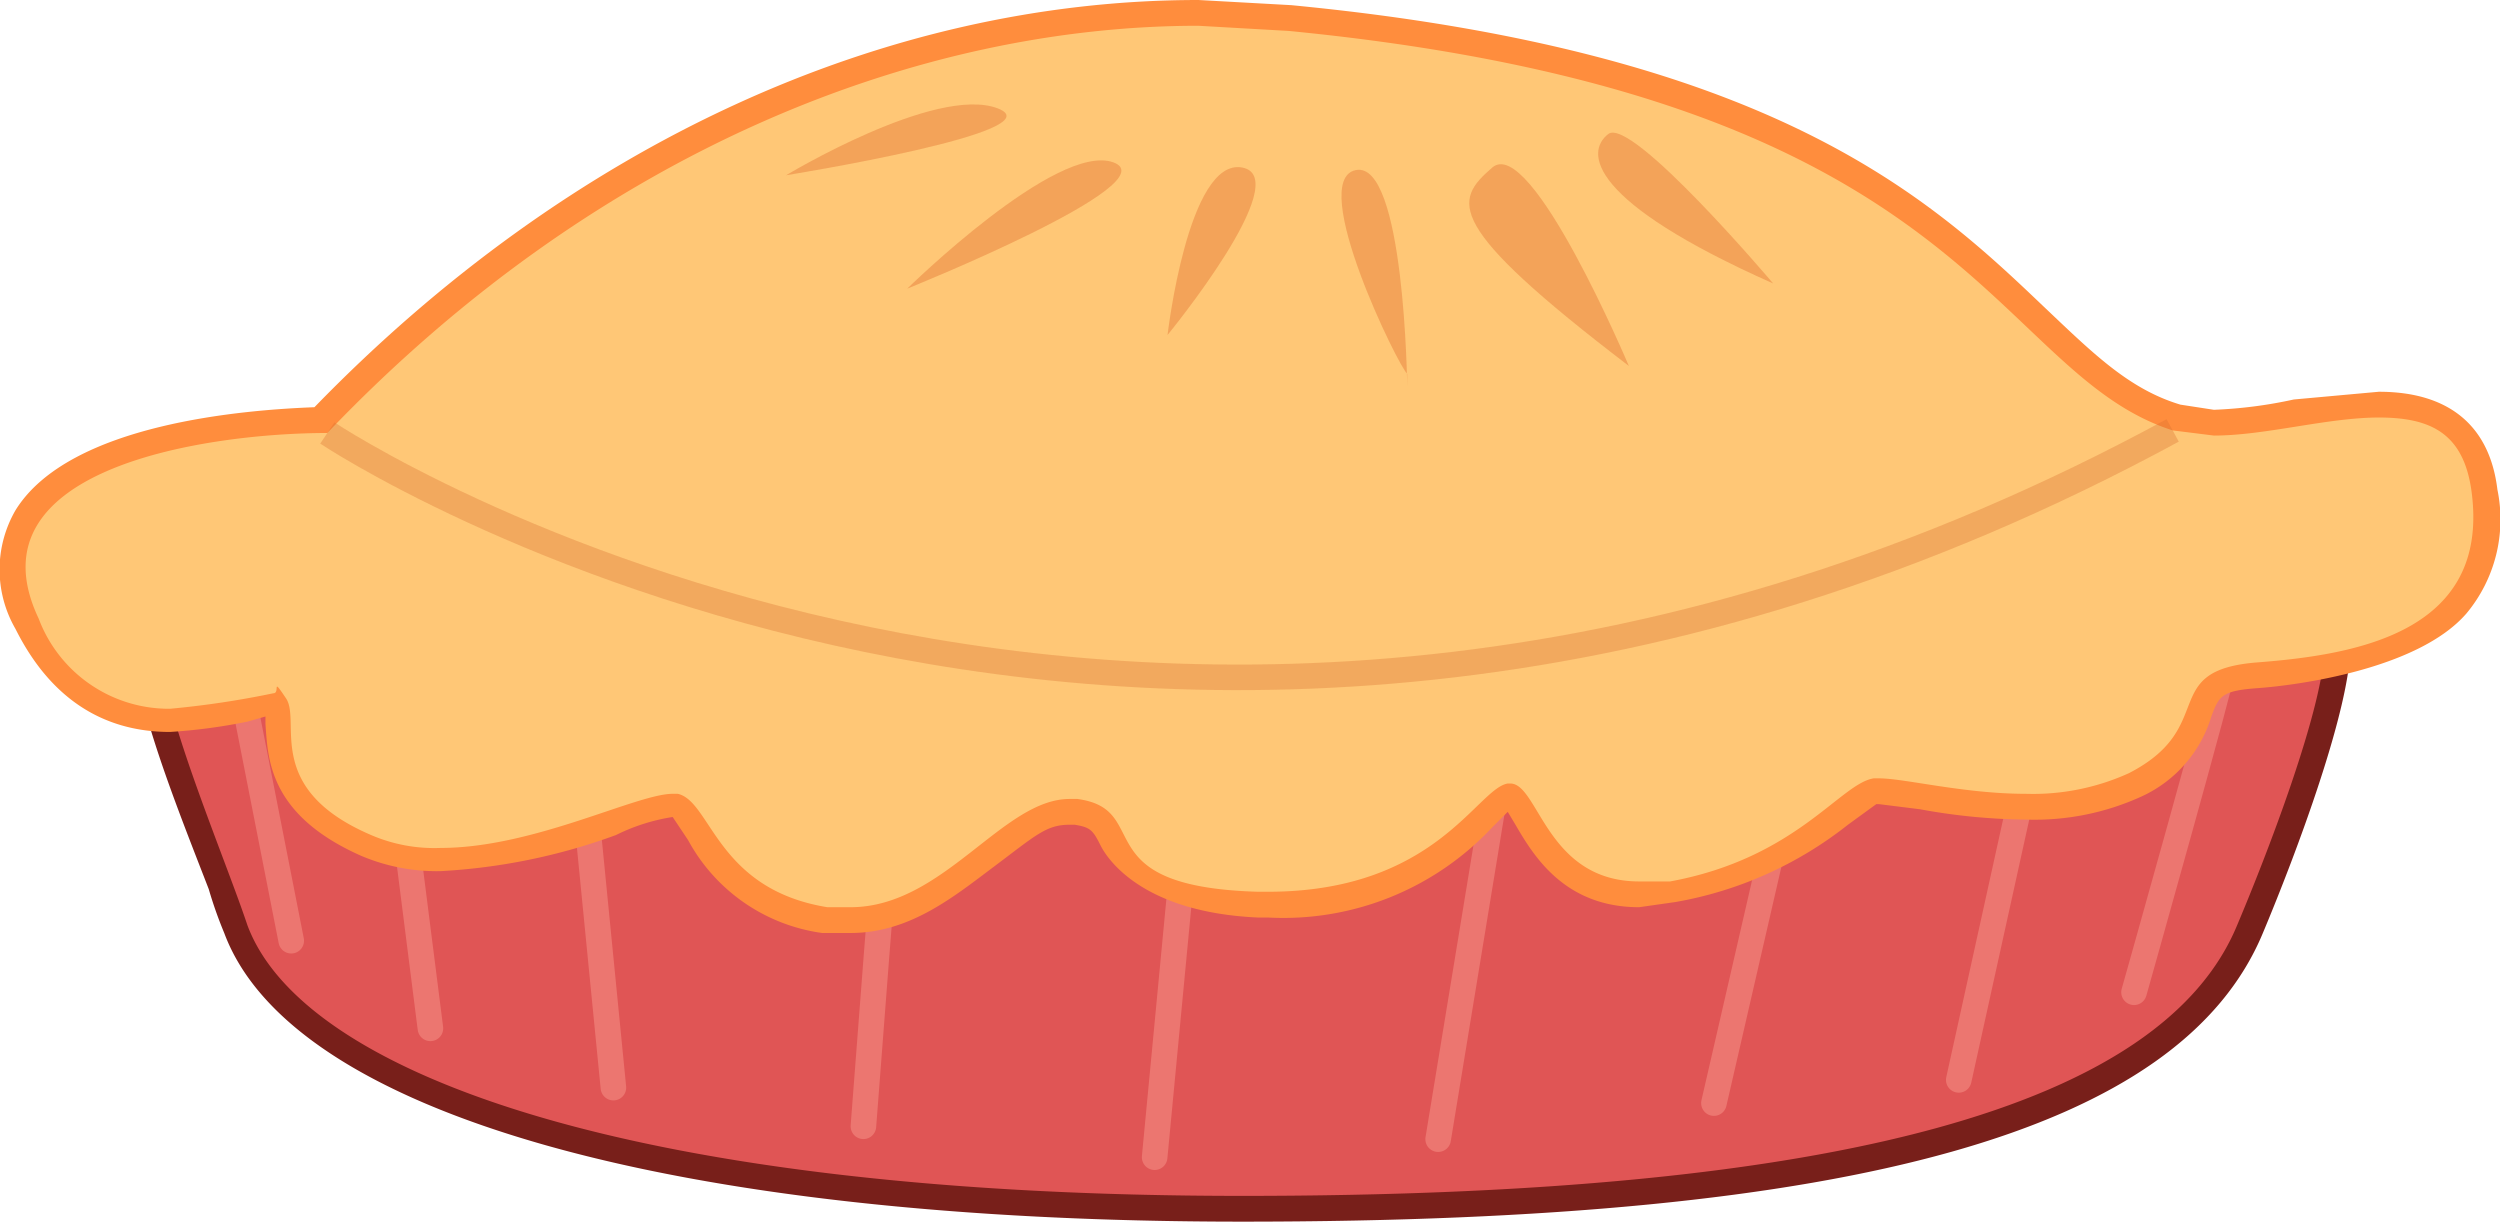 <svg xmlns="http://www.w3.org/2000/svg" viewBox="0 0 97 47.4"><g style="isolation:isolate"><g id="Layer_2" data-name="Layer 2"><g id="Layer_1-2" data-name="Layer 1"><path d="M48.2,46.9c-21.6,0-36.6-4.2-39-10.9l-.7-1.7c-1.2-3-2.8-7.2-2.8-9.3,0-5.9,21.6-9.3,42.5-9.3S90.7,19.1,90.7,25c0,2.5-2.1,8-3.4,11.1C84.2,43.3,71.5,46.9,48.2,46.9Z" style="fill:#e05555"/><path d="M48.2,16.2c23.2,0,42,3.9,42,8.8,0,2.4-2.3,8.3-3.4,10.9-2.9,7-15.4,10.5-38.6,10.5S11.8,41.8,9.6,35.9C8.7,33.2,6.2,27.4,6.2,25c0-4.9,18.8-8.8,42-8.8m0-1c-21.3,0-43,3.3-43,9.8,0,2.2,1.7,6.4,2.9,9.5a16.2,16.2,0,0,0,.6,1.7c2.6,7,17.4,11.2,39.5,11.2,23.8,0,36.4-3.5,39.6-11.2,1.3-3.1,3.4-8.7,3.4-11.2,0-6.5-21.6-9.8-43-9.8Z" style="fill:#781f1a"/><line x1="15.1" y1="27.3" x2="16.7" y2="39.9" style="fill:none;stroke:#ec7670;stroke-linecap:round;stroke-linejoin:round;stroke-width:0.992px"/><line x1="22.5" y1="29" x2="23.8" y2="42.2" style="fill:none;stroke:#ec7670;stroke-linecap:round;stroke-linejoin:round;stroke-width:0.992px"/><path d="M34.6,30c-.1.5-1.1,13.7-1.1,13.7" style="fill:none;stroke:#ec7670;stroke-linecap:round;stroke-linejoin:round;stroke-width:0.992px"/><line x1="46.2" y1="30.2" x2="44.8" y2="44.9" style="fill:none;stroke:#ec7670;stroke-linecap:round;stroke-linejoin:round;stroke-width:0.992px"/><line x1="58.1" y1="30.2" x2="55.8" y2="44.2" style="fill:none;stroke:#ec7670;stroke-linecap:round;stroke-linejoin:round;stroke-width:0.992px"/><line x1="69.1" y1="31.5" x2="66.5" y2="42.8" style="fill:none;stroke:#ec7670;stroke-linecap:round;stroke-linejoin:round;stroke-width:0.992px"/><line x1="78.8" y1="29.2" x2="76" y2="41.9" style="fill:none;stroke:#ec7670;stroke-linecap:round;stroke-linejoin:round;stroke-width:0.992px"/><path d="M86.3,25.7c0,.4-3.5,12.8-3.5,12.8" style="fill:none;stroke:#ec7670;stroke-linecap:round;stroke-linejoin:round;stroke-width:0.992px"/><line x1="9" y1="24.8" x2="11.3" y2="36.5" style="fill:none;stroke:#ec7670;stroke-linecap:round;stroke-linejoin:round;stroke-width:0.992px"/><path d="M33,35.8H32a6.6,6.6,0,0,1-4.9-3.4c-.3-.5-.6-1-.9-1.1h-.1a8.3,8.3,0,0,0-2.4.7,22.1,22.1,0,0,1-6.6,1.4,8.4,8.4,0,0,1-2.9-.5c-3.3-1.5-3.4-3.4-3.4-4.7a1.9,1.9,0,0,0-.1-.8h-.1l-1.1.2a20.3,20.3,0,0,1-2.9.4,5.8,5.8,0,0,1-5.5-3.7A4,4,0,0,1,1,20.1c2.1-3.4,9.5-3.8,11.4-3.8C22.3,6.1,34.4.5,46.5.5l3.6.2C68.6,2.5,74.6,8.2,79,12.3c1.9,1.8,3.4,3.2,5.5,3.9l1.4.2a18.7,18.7,0,0,0,3.2-.4l3.2-.3c2.5,0,3.8,1.1,4.1,3.3a5.4,5.4,0,0,1-1.1,4.4c-1.7,2.2-5.2,2.6-7.7,2.8s-2,.6-2.3,1.5a4.6,4.6,0,0,1-2.4,2.8,11,11,0,0,1-4.3.8,24.8,24.8,0,0,1-4.1-.4l-1.6-.2h-.2a6.1,6.1,0,0,0-1.3.9,15,15,0,0,1-6.5,3.1H63.6c-2.6,0-3.7-1.8-4.4-2.9s-.5-.9-.6-.9-.6.4-1,.8a11,11,0,0,1-8.4,3.4h-.4c-4.1-.1-5-1.2-5.7-2.5s-.5-1-1.3-1.1h-.3c-1,0-2.1.8-3.2,1.7S35.1,35.8,33,35.8Z" style="fill:#ffc776"/><path d="M46.5,1l3.5.2C76.6,3.8,77.2,14.4,84.3,16.7l1.6.2c2,0,4.4-.7,6.4-.7s3.3.6,3.6,2.9c.7,5.4-4.4,6.3-8.3,6.6s-1.5,2.5-5,4.3a9,9,0,0,1-4,.8c-2.4,0-4.7-.6-5.7-.6h-.2c-1.3.2-3,3.1-7.9,4H63.6c-3.6,0-3.9-3.8-5-3.8h-.1c-1.2.2-2.8,4.2-9.3,4.2h-.4c-6.8-.2-4-3.2-7-3.6h-.3c-2.6,0-4.9,4.2-8.5,4.2h-.9c-4.3-.7-4.5-4.1-5.8-4.4h-.2c-1.4,0-5.4,2.1-9,2.1a6.2,6.2,0,0,1-2.7-.5c-4.2-1.8-2.7-4.4-3.3-5.3s-.2-.2-.5-.2a35.6,35.6,0,0,1-4,.6A5.4,5.4,0,0,1,1.5,24c-2.8-5.9,6.7-7.2,11.2-7.2C23.3,5.7,35.8,1,46.5,1m0-1h0C34.3,0,22.1,5.6,12.2,15.8c-2.6.1-9.5.6-11.6,4a4.6,4.6,0,0,0,0,4.6c1.3,2.6,3.3,4,6,4a21.9,21.9,0,0,0,3-.4l.7-.2v.3c.1,1.3.1,3.5,3.7,5.1a7.5,7.5,0,0,0,3.1.6,23.4,23.4,0,0,0,6.8-1.4,7.5,7.5,0,0,1,2.2-.7l.6.9a7,7,0,0,0,5.2,3.6H33c2.3,0,4-1.4,5.6-2.6s2-1.6,2.9-1.6h.2c.6.1.7.2,1,.8s1.7,2.6,6.1,2.8h.4a11.1,11.1,0,0,0,8.7-3.5l.6-.6.3.5c.7,1.2,1.9,3.2,4.8,3.2l1.4-.2A14.9,14.9,0,0,0,71.7,32l1.1-.8h.1l1.6.2a23.7,23.7,0,0,0,4.1.4,10,10,0,0,0,4.5-.9,5,5,0,0,0,2.7-3.1c.3-.8.4-1,1.8-1.1s6.2-.7,8.1-2.9A5.7,5.7,0,0,0,96.9,19c-.3-2.5-1.9-3.8-4.6-3.8l-3.3.3a17.6,17.6,0,0,1-3.1.4l-1.3-.2c-2-.6-3.4-2-5.3-3.8C74.9,7.7,68.8,2,50.1.2L46.5,0Z" style="fill:#ff8d3d"/><path d="M30.5,6.8s5.8-3.5,8.2-2.6S30.5,6.8,30.5,6.8Z" style="fill:#dc5c20;opacity:0.33;mix-blend-mode:multiply"/><path d="M35.2,11.2s5.8-5.7,8-4.9S35.2,11.2,35.2,11.2Z" style="fill:#dc5c20;opacity:0.33;mix-blend-mode:multiply"/><path d="M45.3,13s.8-6.9,2.9-6.5S45.3,13,45.3,13Z" style="fill:#dc5c20;opacity:0.33;mix-blend-mode:multiply"/><path d="M54.6,14.5c-.3-.2-3.9-7.5-2-7.9s2,8.4,2,8.4" style="fill:#dc5c20;opacity:0.33;mix-blend-mode:multiply"/><path d="M63.2,14.2C56,8.7,56.4,7.8,57.9,6.5S63.2,14.2,63.2,14.2Z" style="fill:#dc5c20;opacity:0.33;mix-blend-mode:multiply"/><path d="M68.8,11c-7.2-3.2-7.3-5.1-6.4-5.8S68.8,11,68.8,11Z" style="fill:#dc5c20;opacity:0.33;mix-blend-mode:multiply"/><path d="M12.7,16.8s32,21.4,71.6-.1" style="fill:none;stroke:#d86e2e;stroke-miterlimit:10;stroke-width:0.992px;opacity:0.33;mix-blend-mode:multiply"/></g></g></g></svg>